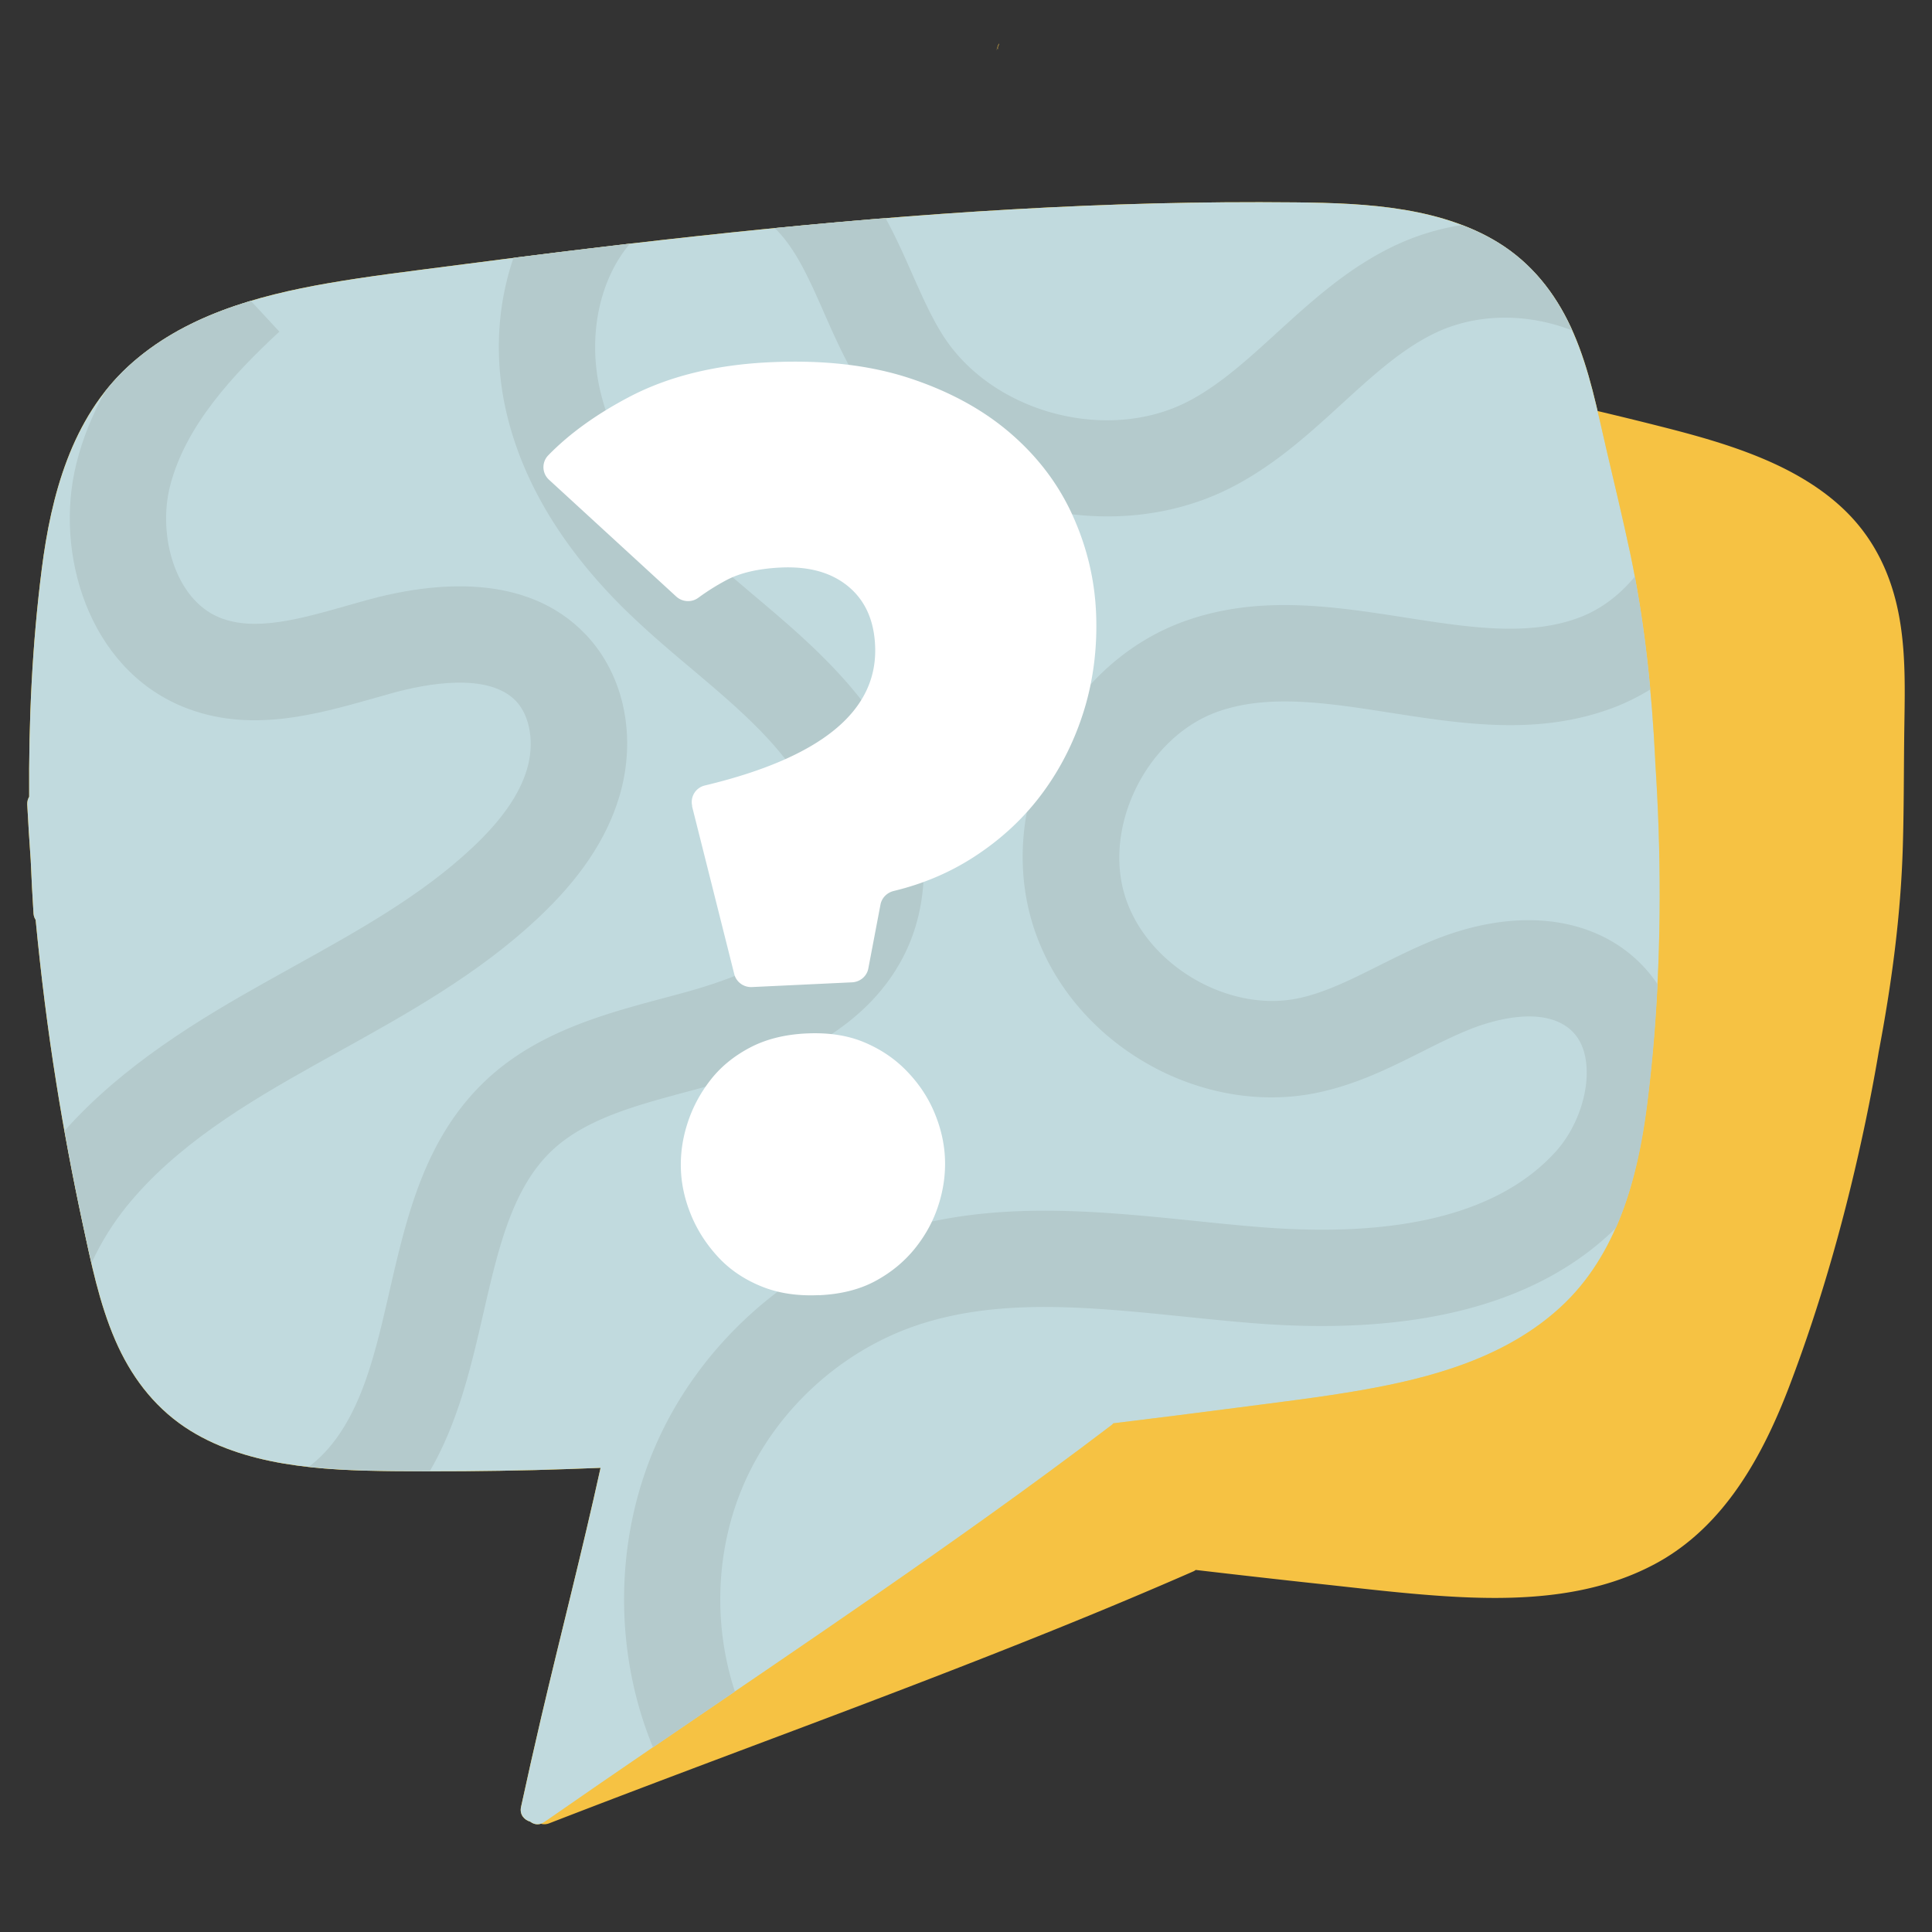 <svg id="Illustration" xmlns="http://www.w3.org/2000/svg" viewBox="0 0 200 200"><rect x="0" y="0" width="200" height="200" fill="#333333" stroke="none"/><defs><style>.cls-2,.cls-5{stroke-width:0}.cls-2{fill:#b4cacc}.cls-5{fill:#ffcd4e}</style></defs><path class="cls-5" d="M103.28 4.93c.07-.17.11-.25.12-.27l-.19.36c-.07.2-.12.35.07-.09ZM103.39 4.65c.04-.17.04-.25-.08.07-.01.04-.07.17-.11.3.08-.16.2-.4.19-.36ZM103.28 5.15l.04-.21c-.02-.04-.04 0-.04.21Z"/><path d="M194.46 109.01c1.35-7.09 2.31-14.18 2.52-21.4.11-3.7.1-7.4.14-11.1.04-4.13.24-8.32-.47-12.41-.67-3.9-2.18-7.49-4.86-10.43-2.48-2.72-5.74-4.67-9.11-6.11-3.49-1.49-7.16-2.5-10.84-3.43-4.73-1.2-9.48-2.31-14.25-3.34-19.03-4.1-38.32-6.91-57.64-9.21-4.85-.58-9.7-1.12-14.56-1.65-4.27-.46-8.54-.98-12.83-1.26-7.51-.49-15.39-.24-22.13 3.48-6.97 3.86-10.91 11.11-13.65 18.3-2.79 7.34-5.02 14.92-6.81 22.58-.18.17-.32.41-.38.72-.36 1.9-.69 3.8-1.01 5.7-.36 1.81-.7 3.62-1.01 5.43-.04.26-.02.49.06.69a267.046 267.046 0 0 0-2.67 31.63c-.11 4.18-.28 8.45.43 12.6.67 3.9 2.18 7.49 4.86 10.43 2.48 2.72 5.74 4.67 9.11 6.11 3.49 1.49 7.16 2.5 10.84 3.43 4.73 1.2 8.85-.36 13.62.66 2.22.48 5.07 3.61 7.29 4.05-3.88 7.95-8.06 15.74-12.05 23.64a562.37 562.37 0 0 0-4.22 8.53c-.36.75 0 1.4.56 1.72.31.4.83.61 1.45.38 8.77-3.4 17.57-6.69 26.37-10 8.63-3.25 17.25-6.54 25.8-9.99 4.86-1.96 9.69-3.98 14.49-6.08.1-.04.19-.1.27-.16 4.29.5 8.57.99 12.86 1.45 4.27.46 8.54.98 12.83 1.26 7.51.49 15.39.24 22.13-3.48 6.97-3.86 10.91-11.11 13.65-18.3 3.37-8.86 5.93-18.08 7.87-27.35.49-2.35.94-4.71 1.34-7.07Z" style="fill:#f6c243;stroke-width:0"/><path d="M171.35 78.68c-.36-7.21-1.1-14.33-2.59-21.4-.77-3.62-1.64-7.22-2.48-10.82-.94-4.03-1.73-8.14-3.38-11.95-1.57-3.63-3.88-6.76-7.18-8.99-3.06-2.06-6.68-3.18-10.29-3.79-3.74-.63-7.55-.74-11.34-.78-4.88-.05-9.76-.01-14.63.11-19.46.5-38.87 2.31-58.19 4.63-4.85.58-9.69 1.2-14.54 1.83-4.26.56-8.53 1.06-12.77 1.8-7.41 1.29-15.01 3.39-20.68 8.6-5.87 5.39-7.99 13.36-8.96 21.01-.99 7.79-1.36 15.68-1.3 23.55-.13.21-.21.47-.2.79.1 1.93.22 3.85.36 5.78.08 1.84.17 3.68.29 5.52.02.26.1.48.22.65.54 5.66 1.24 11.3 2.14 16.91.77 4.84 1.68 9.67 2.71 14.46.88 4.09 1.72 8.28 3.39 12.14 1.57 3.63 3.88 6.76 7.18 8.99 3.06 2.06 6.68 3.18 10.29 3.79 3.74.63 7.55.74 11.34.78 4.88.05 9.76.01 14.63-.11 2.27-.06 4.54-.14 6.8-.23-1.9 8.64-4.12 17.2-6.14 25.81-.72 3.09-1.42 6.18-2.09 9.28-.18.81.33 1.36.95 1.54.4.31.95.4 1.49.02 7.72-5.37 15.5-10.64 23.27-15.93 7.62-5.2 15.22-10.42 22.72-15.79 4.26-3.05 8.48-6.15 12.65-9.32.09-.06.16-.14.23-.22 4.28-.52 8.56-1.06 12.84-1.62 4.26-.56 8.53-1.06 12.77-1.8 7.41-1.29 15.01-3.39 20.68-8.6 5.87-5.39 7.99-13.36 8.96-21.01 1.19-9.4 1.51-18.97 1.2-28.44-.08-2.4-.2-4.79-.36-7.19Z" style="fill:#ffbe00;stroke-width:0"/><path d="M171.35 78.68c-.36-7.21-1.1-14.33-2.59-21.4-.77-3.62-1.64-7.22-2.48-10.82-.94-4.03-1.73-8.14-3.38-11.95-1.57-3.63-3.88-6.76-7.18-8.99-3.06-2.06-6.68-3.18-10.29-3.79-3.74-.63-7.55-.74-11.34-.78-4.88-.05-9.76-.01-14.63.11-19.46.5-38.87 2.31-58.19 4.63-4.85.58-9.69 1.2-14.54 1.83-4.26.56-8.53 1.06-12.77 1.8-7.41 1.29-15.01 3.39-20.68 8.6-5.87 5.39-7.99 13.36-8.96 21.01-.99 7.79-1.36 15.68-1.3 23.55-.13.21-.21.47-.2.79.1 1.93.22 3.85.36 5.78.08 1.84.17 3.68.29 5.52.02.26.1.48.22.65.54 5.66 1.24 11.3 2.14 16.91.77 4.84 1.68 9.67 2.71 14.46.88 4.09 1.72 8.28 3.39 12.14 1.57 3.63 3.88 6.76 7.18 8.99 3.06 2.06 6.68 3.18 10.29 3.79 3.74.63 7.55.74 11.34.78 4.88.05 9.76.01 14.63-.11 2.27-.06 4.54-.14 6.8-.23-1.9 8.64-4.12 17.2-6.14 25.81-.72 3.09-1.42 6.18-2.09 9.28-.18.81.33 1.36.95 1.54.4.31.95.4 1.49.02 7.72-5.37 15.5-10.64 23.27-15.93 7.62-5.2 15.22-10.42 22.72-15.79 4.26-3.05 8.48-6.15 12.65-9.32.09-.06.16-.14.23-.22 4.28-.52 8.56-1.06 12.84-1.62 4.26-.56 8.53-1.06 12.77-1.8 7.41-1.29 15.01-3.39 20.68-8.6 5.87-5.39 7.99-13.36 8.96-21.01 1.19-9.4 1.51-18.97 1.2-28.44-.08-2.4-.2-4.79-.36-7.19Z" style="stroke-width:0;fill:#c1dade"/><path class="cls-2" d="M163.5 63.92c-5.28 2-11.49 1.03-18.07 0-7.41-1.15-15.08-2.35-22.7.35-12.2 4.31-19.51 18.48-15.97 30.92 3.08 10.81 13.8 18.41 24.86 18.41 1.67 0 3.35-.17 5.01-.54 3.94-.86 7.33-2.56 10.6-4.2 1.67-.84 3.25-1.63 4.84-2.27 1.61-.66 7.12-2.61 10.27-.19 1.09.84 1.73 2.13 1.88 3.84.27 2.96-1 6.56-3.15 8.95-5.73 6.35-15.98 8.99-30.48 7.85-2.29-.18-4.66-.42-6.95-.66-10.51-1.07-21.38-2.18-31.92 1.37-10.47 3.53-19.37 11.67-23.81 21.79-4.31 9.81-4.4 21.45-.31 31.35 2.82-1.93 5.65-3.85 8.48-5.78-2.3-6.97-1.99-14.84.96-21.56 3.33-7.59 10.01-13.7 17.86-16.35 8.49-2.86 17.83-1.91 27.72-.9 2.35.24 4.78.49 7.18.68 16.88 1.34 29.47-1.98 37.47-9.85 1.77-4.02 2.7-8.47 3.25-12.82.52-4.12.87-8.26 1.07-12.42a14.37 14.37 0 0 0-3.17-3.39c-5.04-3.88-12.37-4.3-20.11-1.14-1.94.79-3.77 1.71-5.54 2.59-2.85 1.43-5.55 2.78-8.26 3.37-7.42 1.62-16.06-3.56-18.14-10.86-2.08-7.3 2.55-16.26 9.7-18.79 5.25-1.86 11.36-.9 17.84.11 7.57 1.18 15.39 2.4 23.13-.53 1.32-.5 2.59-1.14 3.8-1.88-.36-3.91-.87-7.81-1.6-11.68-1.59 1.93-3.55 3.4-5.73 4.23ZM57.22 119.03c3.47-3.22 8.62-4.6 14.07-6.06.82-.22 1.65-.44 2.46-.67 6.46-1.8 15.54-5.12 19.75-13.24 4.04-7.8 2.25-18.36-4.57-26.9-3.27-4.09-7.15-7.38-10.91-10.55-2.26-1.91-4.4-3.72-6.38-5.66-5.18-5.09-8.4-10.42-9.58-15.83-1.2-5.51.04-11.25 3.16-14.9-1.32.15-2.64.31-3.95.47-2.71.32-5.41.66-8.11 1-1.65 4.79-2 10.21-.84 15.55 1.6 7.33 5.75 14.34 12.33 20.82 2.25 2.21 4.63 4.23 6.94 6.17 3.55 3 6.9 5.83 9.55 9.15 3.57 4.48 6.05 11.19 3.51 16.08-1.84 3.55-6.15 6.16-13.57 8.22-.79.22-1.58.43-2.37.64-6.09 1.63-12.99 3.48-18.28 8.39-6.44 5.99-8.31 14.13-10.12 22-1.42 6.2-2.77 12.06-6.24 16.14-.62.73-1.32 1.39-2.08 1.98 2.91.32 5.84.4 8.76.43 1.25.01 2.5.02 3.75.02 2.94-5.07 4.26-10.78 5.54-16.34 1.54-6.7 2.99-13.03 7.19-16.92ZM85.29 32.35c1.15 2.6 2.34 5.3 3.98 7.84 7.86 12.21 25.39 16.89 38.28 10.23 4.43-2.29 7.95-5.5 11.35-8.61 3.2-2.92 6.21-5.68 9.65-7.33 4.42-2.12 9.68-2.04 14.21-.27-1.57-3.5-3.83-6.53-7.04-8.69-1.37-.92-2.86-1.65-4.4-2.23-2.43.39-4.82 1.12-7.09 2.21-4.75 2.29-8.46 5.68-12.05 8.95-3.06 2.79-5.95 5.43-9.2 7.11-8.38 4.33-20.21 1.17-25.32-6.77-1.22-1.89-2.2-4.12-3.25-6.48-.82-1.86-1.69-3.82-2.74-5.73-3.83.31-7.65.65-11.47 1.03 2.14 2.07 3.53 5.19 5.09 8.73Z"/><path class="cls-2" d="M9.47 130.75c1.01-2.2 2.29-4.2 3.64-5.87 5.1-6.3 12.42-10.69 19.48-14.64.84-.47 1.68-.94 2.52-1.4 7.04-3.91 14.32-7.95 20.5-13.72 4.39-4.1 7.17-8.23 8.49-12.62 1.86-6.19.52-12.64-3.48-16.83-6.13-6.42-15.74-5.46-22.72-3.53-.61.17-1.22.34-1.84.52-4.99 1.42-9.7 2.76-13.35 1.26-4.61-1.89-6.37-8.51-5.13-13.51 1.58-6.35 6.62-11.69 11.34-16.08l-2.96-3.19c-4.65 1.39-9.06 3.45-12.69 6.78-.87.8-1.65 1.66-2.36 2.56-1.29 2.32-2.34 4.82-3.01 7.53-2.29 9.2 1.21 21.12 11.03 25.15 6.84 2.8 13.75.83 19.86-.9.59-.17 1.18-.34 1.77-.5 3.57-.99 9.98-2.19 12.85.81 1.48 1.55 1.94 4.39 1.14 7.07-.79 2.65-2.67 5.33-5.74 8.19-5.28 4.93-11.72 8.5-18.54 12.29-.85.47-1.7.95-2.55 1.42-7.04 3.94-14.96 8.69-21.04 15.52.57 3.19 1.19 6.36 1.87 9.53.3 1.39.59 2.78.92 4.17Z"/><path d="M71.66 83.45a1.76 1.76 0 0 1 1.32-2.14c12.06-2.89 17.93-7.72 17.61-14.49-.12-2.66-1.06-4.7-2.8-6.13-1.74-1.43-4.05-2.07-6.94-1.94-2.35.11-4.25.55-5.7 1.33-1.01.54-1.96 1.14-2.86 1.8-.69.51-1.66.45-2.29-.13L56.83 49.66c-.73-.67-.77-1.8-.08-2.52 2.17-2.23 4.95-4.24 8.35-6.03 4.06-2.14 8.93-3.35 14.61-3.61 5.5-.26 10.32.29 14.45 1.65 4.13 1.36 7.61 3.26 10.44 5.7 2.83 2.44 4.97 5.27 6.43 8.49 1.46 3.22 2.27 6.55 2.43 10.01s-.24 6.91-1.22 10.11c-.98 3.2-2.43 6.08-4.34 8.66-1.91 2.58-4.27 4.77-7.08 6.59-2.5 1.62-5.26 2.79-8.29 3.52-.7.17-1.24.7-1.38 1.4l-1.26 6.62c-.15.81-.85 1.4-1.69 1.44l-10.36.49c-.86.04-1.62-.52-1.83-1.34l-4.37-17.38Zm13.13 50.62c-2.26.11-4.26-.2-6.01-.92s-3.22-1.71-4.41-2.99c-1.19-1.28-2.12-2.7-2.78-4.26-.66-1.57-1.03-3.15-1.1-4.74s.14-3.2.66-4.82c.51-1.62 1.3-3.12 2.37-4.5 1.06-1.38 2.44-2.51 4.11-3.39 1.67-.88 3.64-1.37 5.9-1.47s4.23.2 5.94.92 3.18 1.71 4.41 2.99c1.23 1.27 2.18 2.69 2.84 4.26.66 1.57 1.03 3.15 1.1 4.74s-.14 3.2-.66 4.82c-.51 1.62-1.32 3.12-2.43 4.51-1.11 1.38-2.48 2.51-4.11 3.39-1.63.88-3.58 1.37-5.83 1.47Z" style="fill:#fff;stroke-width:0"/></svg>